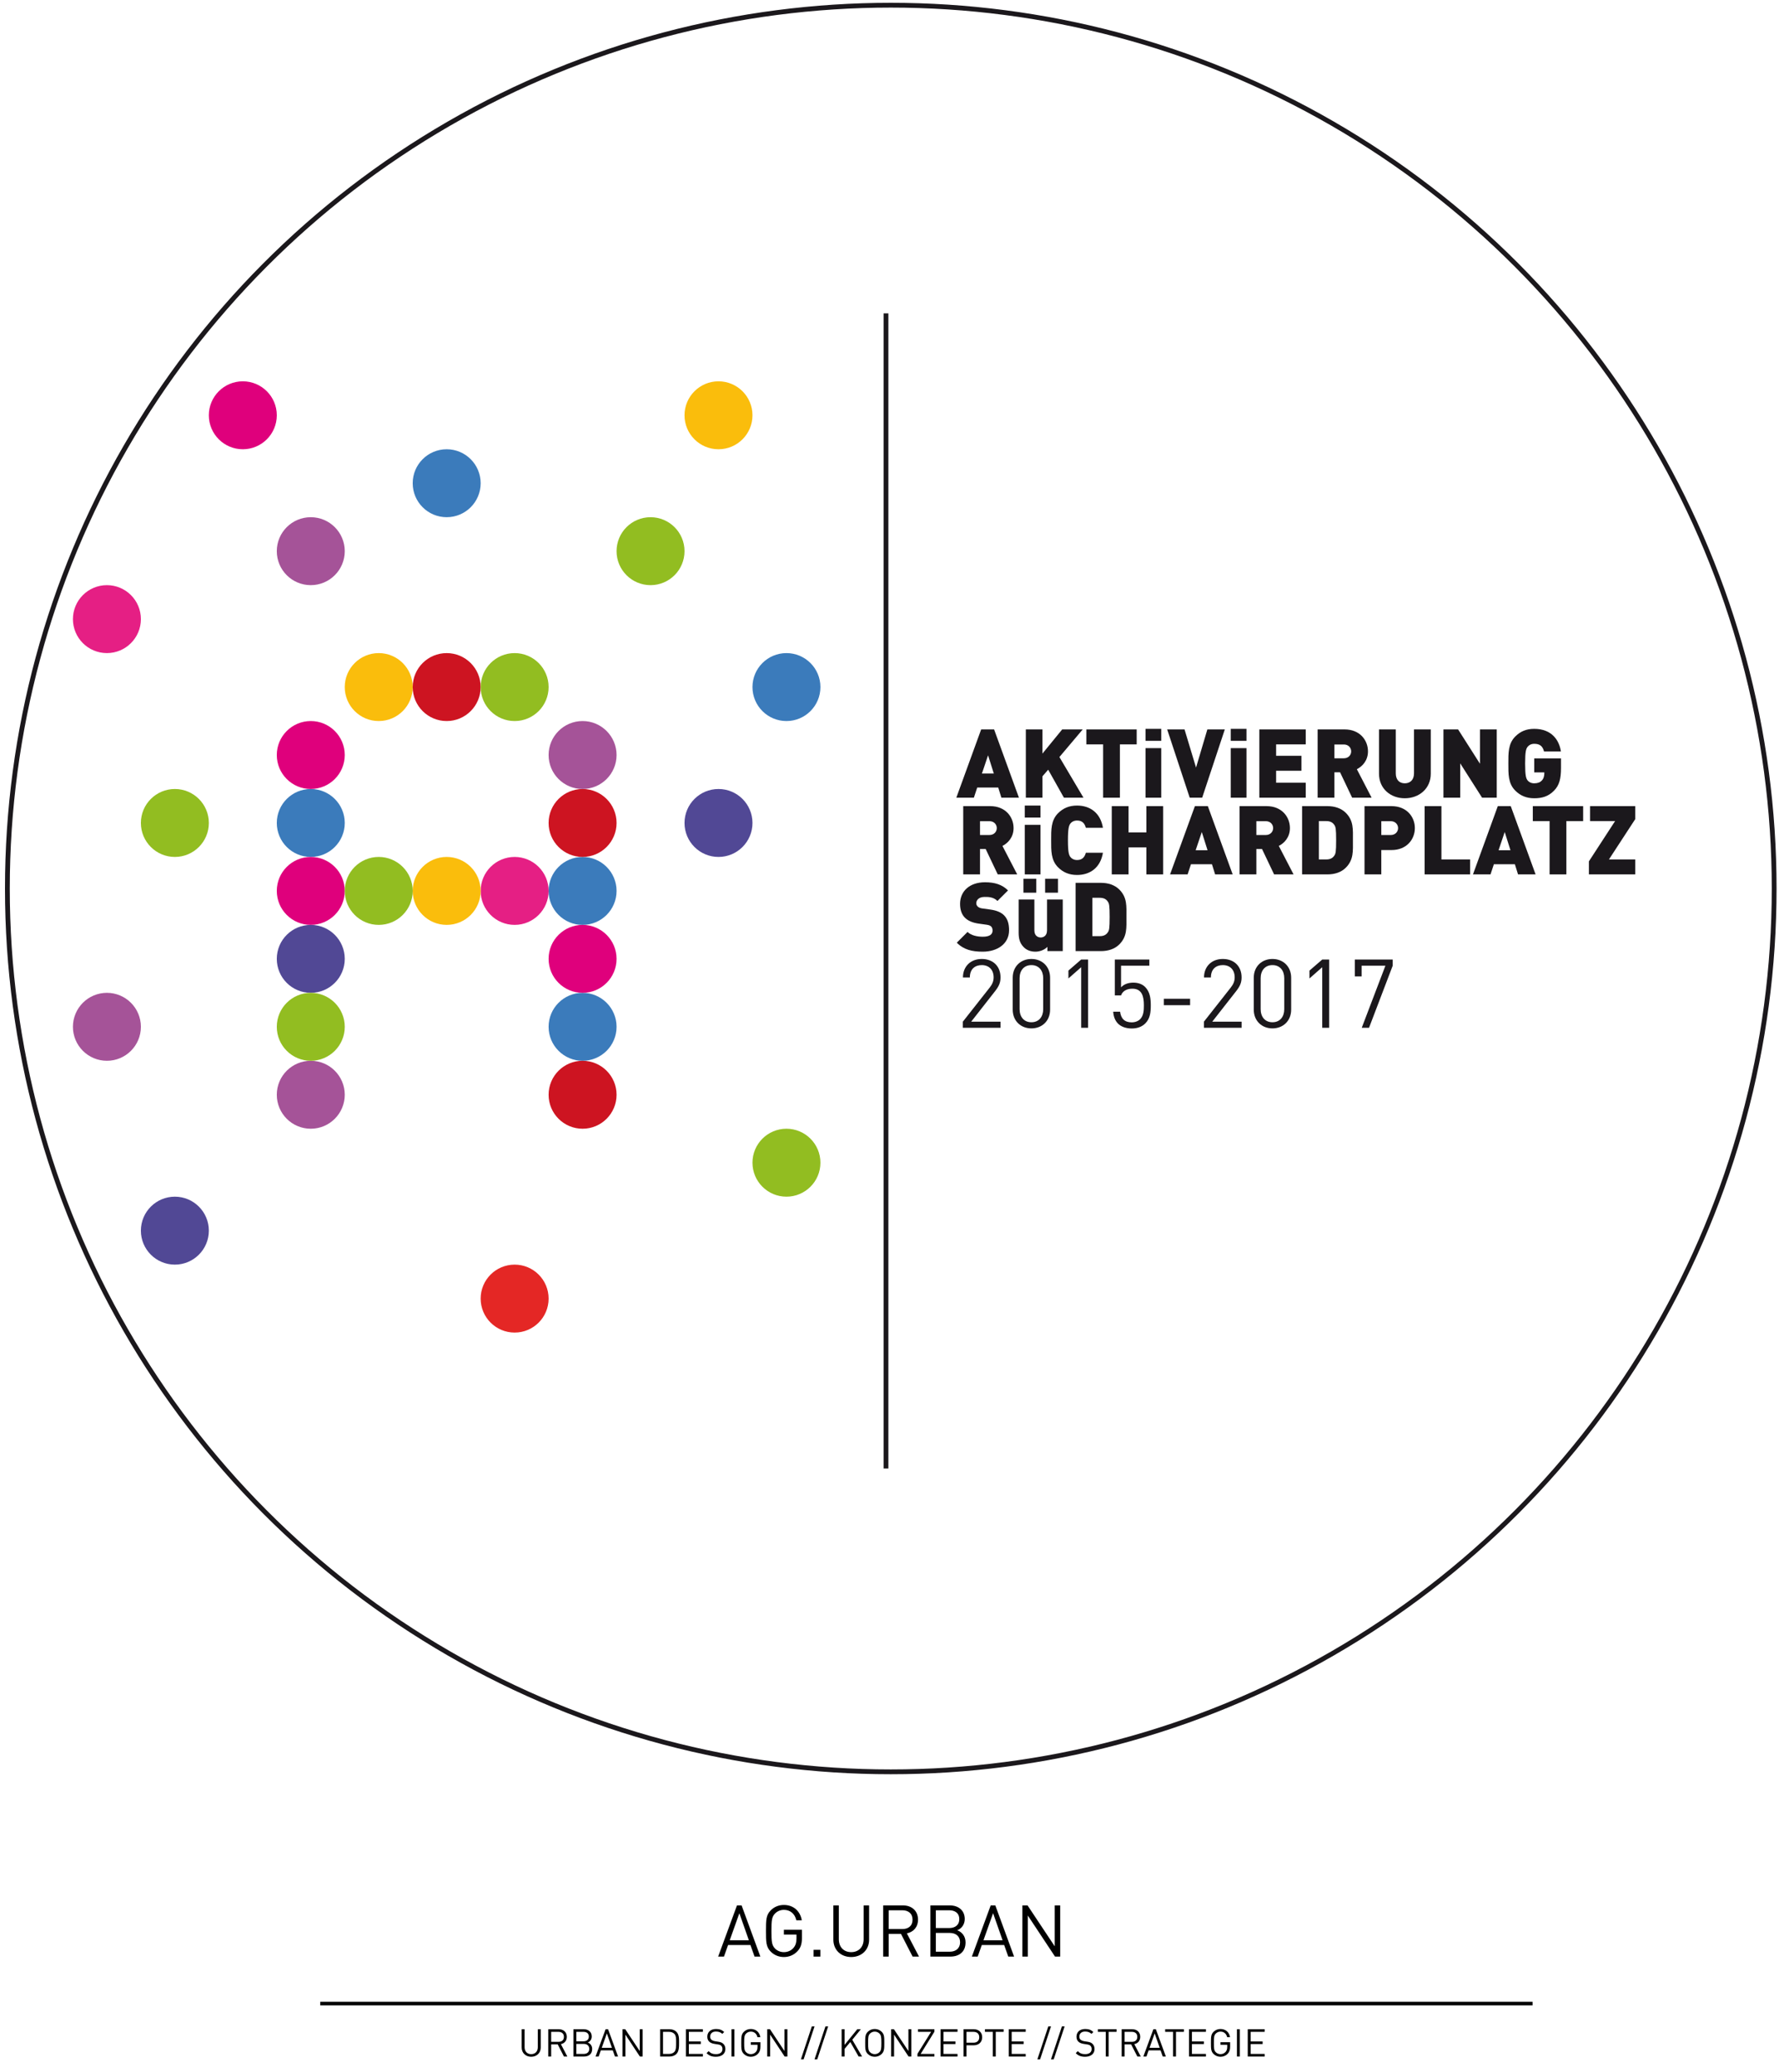 <?xml version="1.0" encoding="utf-8"?>
<!-- Generator: Adobe Illustrator 15.1.0, SVG Export Plug-In . SVG Version: 6.00 Build 0)  -->
<!DOCTYPE svg PUBLIC "-//W3C//DTD SVG 1.1//EN" "http://www.w3.org/Graphics/SVG/1.1/DTD/svg11.dtd">
<svg version="1.1" id="Ebene_1" xmlns="http://www.w3.org/2000/svg" xmlns:xlink="http://www.w3.org/1999/xlink" x="0px" y="0px"
	 width="703.5px" height="819.5px" viewBox="0 0 703.5 819.5" enable-background="new 0 0 703.5 819.5" xml:space="preserve">
<g>
	<defs>
		<rect id="SVGID_1_" x="1.969" y="1.109" width="700.566" height="700.565"/>
	</defs>
	<clipPath id="SVGID_2_">
		<use xlink:href="#SVGID_1_"  overflow="visible"/>
	</clipPath>
	<circle clip-path="url(#SVGID_2_)" fill="none" stroke="#1B181C" stroke-width="1.896" cx="352.252" cy="351.392" r="349.335"/>
</g>
<g>
	<path fill="#1B181C" d="M395.996,315.473l-1.251-4.02h-8.304l-1.327,4.02h-6.939l9.82-26.998h5.119l9.821,26.998H395.996z
		 M390.726,298.713l-2.427,7.205h4.702L390.726,298.713z"/>
	<path fill="#1B181C" d="M420.72,315.473l-6.218-11.072l-2.275,2.617v8.456h-6.56v-26.998h6.56v9.555l7.811-9.555h8.115
		l-9.215,10.92l9.518,16.077H420.72z"/>
	<path fill="#1B181C" d="M442.864,294.391v21.083h-6.636v-21.083h-6.636v-5.915H449.5v5.915H442.864z"/>
	<path fill="#1B181C" d="M452.988,292.988v-4.74h6.219v4.74H452.988z M452.988,315.473V295.87h6.219v19.604H452.988z"/>
	<path fill="#1B181C" d="M475.398,315.473h-4.929l-8.911-26.998h6.863l4.55,15.091l4.475-15.091h6.901L475.398,315.473z"/>
	<path fill="#1B181C" d="M486.698,292.988v-4.74h6.219v4.74H486.698z M486.698,315.473V295.87h6.219v19.604H486.698z"/>
	<path fill="#1B181C" d="M497.999,315.473v-26.998h18.352v5.915h-11.716v4.512h10.01v5.916h-10.01v4.74h11.716v5.915H497.999z"/>
	<path fill="#1B181C" d="M534.703,315.473l-4.778-10.048h-2.236v10.048h-6.636v-26.998h10.692c5.991,0,9.214,4.247,9.214,8.683
		c0,3.678-2.274,5.991-4.398,7.053l5.84,11.262H534.703z M531.442,294.429h-3.754v5.46h3.754c1.819,0,2.881-1.327,2.881-2.73
		S533.262,294.429,531.442,294.429z"/>
	<path fill="#1B181C" d="M555.521,315.701c-5.611,0-10.199-3.792-10.199-9.707v-17.518h6.636v17.366
		c0,2.503,1.364,3.944,3.563,3.944s3.641-1.441,3.641-3.944v-17.366h6.636v17.518C565.797,311.909,561.133,315.701,555.521,315.701z
		"/>
	<path fill="#1B181C" d="M586.083,315.473l-8.645-13.575v13.575h-6.636v-26.998h5.801l8.646,13.575v-13.575h6.636v26.998H586.083z"
		/>
	<path fill="#1B181C" d="M614.561,312.667c-2.313,2.389-4.892,3.034-7.85,3.034c-3.147,0-5.536-1.062-7.508-3.034
		c-2.844-2.844-2.729-6.635-2.729-10.693c0-4.057-0.114-7.849,2.729-10.693c1.972-1.972,4.247-3.033,7.508-3.033
		c6.939,0,9.896,4.512,10.541,8.949h-6.673c-0.531-2.048-1.593-3.034-3.868-3.034c-1.213,0-2.123,0.531-2.616,1.176
		c-0.606,0.796-0.985,1.706-0.985,6.635c0,4.93,0.379,5.877,0.985,6.674c0.493,0.645,1.403,1.138,2.616,1.138
		c1.403,0,2.352-0.417,2.958-1.062c0.758-0.758,1.023-1.858,1.023-2.882v-0.379h-3.981v-5.536h10.579v3.754
		C617.29,308.041,616.607,310.582,614.561,312.667z"/>
</g>
<g>
	<path fill="#1B181C" d="M394.556,345.809l-4.778-10.048h-2.236v10.048h-6.636v-26.998h10.692c5.991,0,9.214,4.247,9.214,8.683
		c0,3.678-2.274,5.991-4.398,7.053l5.84,11.262H394.556z M391.295,324.765h-3.754v5.46h3.754c1.819,0,2.881-1.327,2.881-2.73
		S393.114,324.765,391.295,324.765z"/>
	<path fill="#1B181C" d="M405.248,323.324v-4.74h6.219v4.74H405.248z M405.248,345.809v-19.604h6.219v19.604H405.248z"/>
	<path fill="#1B181C" d="M425.914,346.037c-3.147,0-5.536-1.062-7.508-3.034c-2.844-2.844-2.729-6.635-2.729-10.693
		c0-4.057-0.114-7.849,2.729-10.693c1.972-1.972,4.36-3.033,7.508-3.033c5.119,0,9.252,2.844,10.238,8.797h-6.75
		c-0.417-1.517-1.251-2.882-3.45-2.882c-1.214,0-2.123,0.493-2.616,1.138c-0.606,0.796-1.023,1.744-1.023,6.673
		c0,4.93,0.417,5.877,1.023,6.674c0.493,0.645,1.402,1.138,2.616,1.138c2.199,0,3.033-1.365,3.45-2.882h6.75
		C435.166,343.193,431.033,346.037,425.914,346.037z"/>
	<path fill="#1B181C" d="M453.33,345.809v-10.693h-7.053v10.693h-6.636v-26.998h6.636v10.39h7.053v-10.39h6.635v26.998H453.33z"/>
	<path fill="#1B181C" d="M480.517,345.809l-1.251-4.02h-8.304l-1.327,4.02h-6.939l9.82-26.998h5.119l9.821,26.998H480.517z
		 M475.246,329.049l-2.427,7.205h4.702L475.246,329.049z"/>
	<path fill="#1B181C" d="M503.838,345.809l-4.778-10.048h-2.236v10.048h-6.636v-26.998h10.692c5.991,0,9.214,4.247,9.214,8.683
		c0,3.678-2.274,5.991-4.398,7.053l5.84,11.262H503.838z M500.577,324.765h-3.754v5.46h3.754c1.819,0,2.881-1.327,2.881-2.73
		S502.396,324.765,500.577,324.765z"/>
	<path fill="#1B181C" d="M532.2,343.155c-1.857,1.858-4.474,2.654-7.28,2.654h-10.01v-26.998h10.01c2.807,0,5.423,0.796,7.28,2.654
		c3.147,3.147,2.807,6.598,2.807,10.844C535.007,336.557,535.348,340.008,532.2,343.155z M527.65,326.243
		c-0.606-0.91-1.517-1.517-3.186-1.517h-2.919v15.167h2.919c1.669,0,2.579-0.607,3.186-1.517c0.53-0.758,0.721-1.479,0.721-6.067
		C528.371,327.76,528.181,327.002,527.65,326.243z"/>
	<path fill="#1B181C" d="M550.288,336.178h-4.057v9.631h-6.636v-26.998h10.692c5.991,0,9.214,4.247,9.214,8.683
		S556.279,336.178,550.288,336.178z M549.985,324.765h-3.754v5.46h3.754c1.819,0,2.881-1.327,2.881-2.73
		S551.805,324.765,549.985,324.765z"/>
	<path fill="#1B181C" d="M563.371,345.809v-26.998h6.636v21.083h11.337v5.915H563.371z"/>
	<path fill="#1B181C" d="M600.303,345.809l-1.251-4.02h-8.304l-1.327,4.02h-6.939l9.82-26.998h5.119l9.821,26.998H600.303z
		 M595.032,329.049l-2.427,7.205h4.702L595.032,329.049z"/>
	<path fill="#1B181C" d="M619.415,324.727v21.083h-6.636v-21.083h-6.636v-5.915h19.907v5.915H619.415z"/>
	<path fill="#1B181C" d="M628.325,345.809v-5.157l10.352-15.926h-9.896v-5.915h17.859v5.157l-10.39,15.926h10.39v5.915H628.325z"/>
</g>
<g>
	<path fill="#1B181C" d="M388.603,376.372c-4.134,0-7.508-0.758-10.238-3.564l4.247-4.247c1.403,1.403,3.867,1.896,6.029,1.896
		c2.616,0,3.867-0.873,3.867-2.427c0-0.645-0.151-1.176-0.531-1.593c-0.341-0.341-0.909-0.607-1.781-0.72l-3.262-0.455
		c-2.389-0.341-4.209-1.138-5.422-2.389c-1.251-1.289-1.858-3.109-1.858-5.422c0-4.929,3.716-8.531,9.859-8.531
		c3.867,0,6.787,0.91,9.1,3.223l-4.171,4.171c-1.706-1.707-3.943-1.593-5.119-1.593c-2.313,0-3.261,1.327-3.261,2.503
		c0,0.341,0.114,0.834,0.531,1.251c0.341,0.341,0.91,0.683,1.857,0.796l3.262,0.455c2.427,0.341,4.171,1.1,5.309,2.237
		c1.44,1.403,2.009,3.413,2.009,5.915C399.029,373.376,394.29,376.372,388.603,376.372z"/>
	<path fill="#1B181C" d="M414.197,376.144v-1.668c-1.252,1.251-3.109,1.896-4.74,1.896c-1.934,0-3.488-0.645-4.588-1.744
		c-1.744-1.744-2.048-3.678-2.048-5.839v-13.044h6.219v12.209c0,2.351,1.668,2.806,2.503,2.806c0.834,0,2.502-0.455,2.502-2.806
		v-12.209h6.219v20.4H414.197z M404.718,353.052v-5.498h5.081v5.498H404.718z M413.287,353.052v-5.498h5.081v5.498H413.287z"/>
	<path fill="#1B181C" d="M442.636,373.49c-1.857,1.858-4.474,2.654-7.28,2.654h-10.01v-26.998h10.01c2.807,0,5.423,0.796,7.28,2.654
		c3.147,3.147,2.807,6.598,2.807,10.844C445.442,366.892,445.783,370.343,442.636,373.49z M438.086,356.578
		c-0.606-0.91-1.517-1.517-3.186-1.517h-2.919v15.167h2.919c1.669,0,2.579-0.607,3.186-1.517c0.53-0.758,0.721-1.479,0.721-6.067
		C438.807,358.095,438.616,357.337,438.086,356.578z"/>
</g>
<g>
	<path fill="#1B181C" d="M380.753,406.48v-2.427l10.655-13.537c1.023-1.327,1.517-2.502,1.517-3.981
		c0-2.919-1.744-4.854-4.702-4.854c-2.502,0-4.701,1.403-4.701,4.892h-2.73c0-4.247,2.92-7.318,7.432-7.318
		c4.437,0,7.433,2.844,7.433,7.28c0,2.162-0.683,3.564-2.161,5.461l-9.442,12.058h11.604v2.427H380.753z"/>
	<path fill="#1B181C" d="M407.864,406.708c-4.209,0-7.394-2.958-7.394-7.432v-12.589c0-4.475,3.185-7.432,7.394-7.432
		s7.395,2.958,7.395,7.432v12.589C415.259,403.75,412.073,406.708,407.864,406.708z M412.528,386.839
		c0-2.958-1.668-5.157-4.664-5.157c-2.995,0-4.664,2.199-4.664,5.157v12.285c0,2.958,1.669,5.157,4.664,5.157
		c2.996,0,4.664-2.199,4.664-5.157V386.839z"/>
	<path fill="#1B181C" d="M427.545,406.48v-23.964l-5.043,4.437v-3.109l5.043-4.361h2.729v26.998H427.545z"/>
	<path fill="#1B181C" d="M452.911,404.736c-1.251,1.251-2.995,2.01-5.384,2.01c-2.352,0-4.247-0.759-5.423-1.934
		c-1.175-1.214-1.744-2.769-1.896-4.702h2.73c0.341,2.692,1.744,4.209,4.588,4.209c1.327,0,2.54-0.455,3.337-1.252
		c1.402-1.402,1.479-3.563,1.479-5.498c0-3.299-0.645-6.56-4.55-6.56c-2.352,0-3.944,1.062-4.475,2.654h-2.465v-14.181h13.65v2.426
		h-11.186v8.57c1.062-1.176,2.73-1.858,4.854-1.858c2.01,0,3.603,0.645,4.664,1.706c1.972,1.972,2.237,4.702,2.237,7.242
		C455.073,400.262,454.846,402.803,452.911,404.736z"/>
	<path fill="#1B181C" d="M460.23,397.532v-2.541h10.39v2.541H460.23z"/>
	<path fill="#1B181C" d="M476.08,406.48v-2.427l10.655-13.537c1.023-1.327,1.517-2.502,1.517-3.981c0-2.919-1.744-4.854-4.702-4.854
		c-2.502,0-4.701,1.403-4.701,4.892h-2.73c0-4.247,2.92-7.318,7.432-7.318c4.437,0,7.433,2.844,7.433,7.28
		c0,2.162-0.683,3.564-2.161,5.461l-9.442,12.058h11.604v2.427H476.08z"/>
	<path fill="#1B181C" d="M503.191,406.708c-4.209,0-7.394-2.958-7.394-7.432v-12.589c0-4.475,3.185-7.432,7.394-7.432
		s7.395,2.958,7.395,7.432v12.589C510.586,403.75,507.4,406.708,503.191,406.708z M507.855,386.839c0-2.958-1.668-5.157-4.664-5.157
		c-2.995,0-4.664,2.199-4.664,5.157v12.285c0,2.958,1.669,5.157,4.664,5.157c2.996,0,4.664-2.199,4.664-5.157V386.839z"/>
	<path fill="#1B181C" d="M522.872,406.48v-23.964l-5.043,4.437v-3.109l5.043-4.361h2.729v26.998H522.872z"/>
	<path fill="#1B181C" d="M541.375,406.48h-2.881l9.365-24.571h-9.403v4.247h-2.692v-6.673h14.978v2.426L541.375,406.48z"/>
</g>
<line fill="none" stroke="#1B181C" stroke-width="1.896" x1="350.356" y1="123.929" x2="350.356" y2="580.752"/>
<g>
	<defs>
		<rect id="SVGID_3_" x="1.969" y="1.109" width="700.566" height="700.565"/>
	</defs>
	<clipPath id="SVGID_4_">
		<use xlink:href="#SVGID_3_"  overflow="visible"/>
	</clipPath>
	<path clip-path="url(#SVGID_4_)" fill="#3B7BBB" d="M122.893,338.904c7.421,0,13.437-6.016,13.437-13.437
		c0-7.419-6.016-13.435-13.437-13.435c-7.42,0-13.437,6.016-13.437,13.435C109.456,332.888,115.472,338.904,122.893,338.904"/>
	<path clip-path="url(#SVGID_4_)" fill="#3B7BBB" d="M230.38,419.52c7.421,0,13.438-6.016,13.438-13.438
		c0-7.419-6.017-13.435-13.438-13.435c-7.42,0-13.437,6.016-13.437,13.435C216.943,413.504,222.96,419.52,230.38,419.52"/>
	<path clip-path="url(#SVGID_4_)" fill="#3B7BBB" d="M230.38,365.777c7.421,0,13.438-6.016,13.438-13.437
		c0-7.419-6.017-13.435-13.438-13.435c-7.42,0-13.437,6.016-13.437,13.435C216.943,359.761,222.96,365.777,230.38,365.777"/>
	<path clip-path="url(#SVGID_4_)" fill="#DF007C" d="M122.893,312.032c7.421,0,13.437-6.016,13.437-13.437
		c0-7.419-6.016-13.435-13.437-13.435c-7.42,0-13.437,6.016-13.437,13.435C109.456,306.017,115.472,312.032,122.893,312.032"/>
	<path clip-path="url(#SVGID_4_)" fill="#A55398" d="M122.893,231.417c7.421,0,13.437-6.016,13.437-13.437
		c0-7.419-6.016-13.435-13.437-13.435c-7.42,0-13.437,6.016-13.437,13.435C109.456,225.401,115.472,231.417,122.893,231.417"/>
	<path clip-path="url(#SVGID_4_)" fill="#3B7BBB" d="M176.637,204.544c7.421,0,13.437-6.016,13.437-13.437
		c0-7.419-6.016-13.435-13.437-13.435s-13.437,6.016-13.437,13.435C163.2,198.528,169.216,204.544,176.637,204.544"/>
	<path clip-path="url(#SVGID_4_)" fill="#E51F84" d="M42.277,258.288c7.421,0,13.437-6.016,13.437-13.437
		c0-7.419-6.016-13.435-13.437-13.435s-13.437,6.016-13.437,13.435C28.84,252.272,34.856,258.288,42.277,258.288"/>
	<path clip-path="url(#SVGID_4_)" fill="#A55398" d="M42.277,419.52c7.421,0,13.437-6.016,13.437-13.438
		c0-7.419-6.016-13.435-13.437-13.435s-13.437,6.016-13.437,13.435C28.84,413.504,34.856,419.52,42.277,419.52"/>
	<path clip-path="url(#SVGID_4_)" fill="#514895" d="M69.149,500.137c7.421,0,13.437-6.018,13.437-13.437
		s-6.016-13.437-13.437-13.437s-13.437,6.018-13.437,13.437S61.728,500.137,69.149,500.137"/>
	<path clip-path="url(#SVGID_4_)" fill="#E42725" d="M203.509,527.008c7.421,0,13.437-6.016,13.437-13.437
		c0-7.419-6.016-13.435-13.437-13.435s-13.437,6.016-13.437,13.435C190.072,520.992,196.088,527.008,203.509,527.008"/>
	<path clip-path="url(#SVGID_4_)" fill="#92BD21" d="M310.996,473.264c7.421,0,13.437-6.016,13.437-13.437
		c0-7.419-6.016-13.435-13.437-13.435s-13.437,6.016-13.437,13.435C297.56,467.248,303.575,473.264,310.996,473.264"/>
	<path clip-path="url(#SVGID_4_)" fill="#514895" d="M284.124,338.904c7.421,0,13.437-6.016,13.437-13.437
		c0-7.419-6.016-13.435-13.437-13.435s-13.437,6.016-13.437,13.435C270.688,332.888,276.703,338.904,284.124,338.904"/>
	<path clip-path="url(#SVGID_4_)" fill="#3B7BBB" d="M310.996,285.161c7.421,0,13.437-6.018,13.437-13.438
		c0-7.417-6.016-13.435-13.437-13.435s-13.437,6.018-13.437,13.435C297.56,279.144,303.575,285.161,310.996,285.161"/>
	<path clip-path="url(#SVGID_4_)" fill="#DF007C" d="M96.021,177.673c7.421,0,13.437-6.016,13.437-13.437
		c0-7.419-6.016-13.435-13.437-13.435s-13.437,6.016-13.437,13.435C82.584,171.657,88.6,177.673,96.021,177.673"/>
	<path clip-path="url(#SVGID_4_)" fill="#92BD21" d="M257.252,231.417c7.421,0,13.438-6.016,13.438-13.437
		c0-7.419-6.017-13.435-13.438-13.435c-7.42,0-13.437,6.016-13.437,13.435C243.815,225.401,249.832,231.417,257.252,231.417"/>
	<path clip-path="url(#SVGID_4_)" fill="#FABD0C" d="M284.124,177.673c7.421,0,13.437-6.016,13.437-13.437
		c0-7.419-6.016-13.435-13.437-13.435s-13.437,6.016-13.437,13.435C270.688,171.657,276.703,177.673,284.124,177.673"/>
	<path clip-path="url(#SVGID_4_)" fill="#92BD21" d="M69.149,338.904c7.421,0,13.437-6.016,13.437-13.437
		c0-7.419-6.016-13.435-13.437-13.435s-13.437,6.016-13.437,13.435C55.712,332.888,61.728,338.904,69.149,338.904"/>
	<path clip-path="url(#SVGID_4_)" fill="#E51F84" d="M203.509,365.777c7.421,0,13.437-6.016,13.437-13.437
		c0-7.419-6.016-13.435-13.437-13.435s-13.437,6.016-13.437,13.435C190.072,359.761,196.088,365.777,203.509,365.777"/>
	<path clip-path="url(#SVGID_4_)" fill="#DF007C" d="M230.38,392.647c7.421,0,13.438-6.016,13.438-13.436
		c0-7.419-6.017-13.435-13.438-13.435c-7.42,0-13.437,6.015-13.437,13.435C216.943,386.632,222.96,392.647,230.38,392.647"/>
	<path clip-path="url(#SVGID_4_)" fill="#DF007C" d="M122.893,365.777c7.421,0,13.437-6.016,13.437-13.437
		c0-7.419-6.016-13.435-13.437-13.435c-7.42,0-13.437,6.016-13.437,13.435C109.456,359.761,115.472,365.777,122.893,365.777"/>
	<path clip-path="url(#SVGID_4_)" fill="#FABD0C" d="M149.765,285.161c7.421,0,13.438-6.018,13.438-13.438
		c0-7.417-6.017-13.435-13.438-13.435s-13.437,6.018-13.437,13.435C136.328,279.144,142.344,285.161,149.765,285.161"/>
	<path clip-path="url(#SVGID_4_)" fill="#FABD0C" d="M176.637,365.777c7.421,0,13.437-6.016,13.437-13.437
		c0-7.419-6.016-13.435-13.437-13.435S163.2,344.921,163.2,352.34C163.2,359.761,169.216,365.777,176.637,365.777"/>
	<path clip-path="url(#SVGID_4_)" fill="#CD1421" d="M176.637,285.161c7.421,0,13.437-6.018,13.437-13.438
		c0-7.417-6.016-13.435-13.437-13.435s-13.437,6.018-13.437,13.435C163.2,279.144,169.216,285.161,176.637,285.161"/>
	<path clip-path="url(#SVGID_4_)" fill="#CD1421" d="M230.38,446.393c7.421,0,13.438-6.016,13.438-13.438
		c0-7.419-6.017-13.435-13.438-13.435c-7.42,0-13.437,6.016-13.437,13.435C216.943,440.377,222.96,446.393,230.38,446.393"/>
	<path clip-path="url(#SVGID_4_)" fill="#514895" d="M122.893,392.647c7.421,0,13.437-6.016,13.437-13.436
		c0-7.419-6.016-13.435-13.437-13.435c-7.42,0-13.437,6.015-13.437,13.435C109.456,386.632,115.472,392.647,122.893,392.647"/>
	<path clip-path="url(#SVGID_4_)" fill="#CD1421" d="M230.38,338.904c7.421,0,13.438-6.016,13.438-13.437
		c0-7.419-6.017-13.435-13.438-13.435c-7.42,0-13.437,6.016-13.437,13.435C216.943,332.888,222.96,338.904,230.38,338.904"/>
	<path clip-path="url(#SVGID_4_)" fill="#A55398" d="M122.893,446.393c7.421,0,13.437-6.016,13.437-13.438
		c0-7.419-6.016-13.435-13.437-13.435c-7.42,0-13.437,6.016-13.437,13.435C109.456,440.377,115.472,446.393,122.893,446.393"/>
	<path clip-path="url(#SVGID_4_)" fill="#92BD21" d="M203.509,285.161c7.421,0,13.437-6.018,13.437-13.438
		c0-7.417-6.016-13.435-13.437-13.435s-13.437,6.018-13.437,13.435C190.072,279.144,196.088,285.161,203.509,285.161"/>
	<path clip-path="url(#SVGID_4_)" fill="#92BD21" d="M149.765,365.777c7.421,0,13.438-6.016,13.438-13.437
		c0-7.419-6.017-13.435-13.438-13.435s-13.437,6.016-13.437,13.435C136.328,359.761,142.344,365.777,149.765,365.777"/>
	<path clip-path="url(#SVGID_4_)" fill="#92BD21" d="M122.893,419.52c7.421,0,13.437-6.016,13.437-13.438
		c0-7.419-6.016-13.435-13.437-13.435c-7.42,0-13.437,6.016-13.437,13.435C109.456,413.504,115.472,419.52,122.893,419.52"/>
	<path clip-path="url(#SVGID_4_)" fill="#A55398" d="M230.38,312.032c7.421,0,13.438-6.016,13.438-13.437
		c0-7.419-6.017-13.435-13.438-13.435c-7.42,0-13.437,6.016-13.437,13.435C216.943,306.017,222.96,312.032,230.38,312.032"/>
</g>
<g>
	<g>
		<path d="M298.382,773.796l-1.622-4.579h-8.845l-1.622,4.579h-2.304l7.452-20.251h1.82l7.424,20.251H298.382z M292.38,756.646
			l-3.812,10.694h7.566L292.38,756.646z"/>
		<path d="M315.388,771.635c-1.422,1.535-3.328,2.332-5.404,2.332c-1.991,0-3.811-0.74-5.176-2.105
			c-1.906-1.905-1.906-3.896-1.906-8.191c0-4.294,0-6.285,1.906-8.191c1.365-1.365,3.157-2.104,5.176-2.104
			c3.868,0,6.485,2.503,7.083,6.059h-2.162c-0.568-2.56-2.389-4.124-4.92-4.124c-1.336,0-2.617,0.54-3.499,1.45
			c-1.28,1.309-1.422,2.674-1.422,6.911c0,4.238,0.142,5.632,1.422,6.94c0.882,0.91,2.162,1.422,3.499,1.422
			c1.479,0,2.901-0.597,3.84-1.734c0.825-0.996,1.138-2.105,1.138-3.669v-1.536h-4.978v-1.906h7.139v3.214
			C317.123,768.733,316.64,770.298,315.388,771.635z"/>
		<path d="M321.729,773.796v-2.674h2.674v2.674H321.729z"/>
		<path d="M336.603,773.967c-4.096,0-7.054-2.816-7.054-6.854v-13.567h2.162v13.396c0,3.071,1.934,5.091,4.892,5.091
			s4.92-2.02,4.92-5.091v-13.396h2.162v13.567C343.686,771.15,340.699,773.967,336.603,773.967z"/>
		<path d="M360.891,773.796l-4.607-8.987h-4.864v8.987h-2.162v-20.251h7.765c3.527,0,6.002,2.133,6.002,5.632
			c0,2.958-1.792,4.892-4.409,5.433l4.807,9.187H360.891z M356.823,755.479h-5.404v7.424h5.404c2.361,0,4.039-1.223,4.039-3.697
			S359.185,755.479,356.823,755.479z"/>
		<path d="M375.792,773.796h-7.878v-20.251h7.622c3.527,0,5.974,2.02,5.974,5.404c0,2.133-1.28,3.811-2.987,4.437
			c1.935,0.711,3.3,2.39,3.3,4.807C381.822,771.861,379.376,773.796,375.792,773.796z M375.366,755.479h-5.291v7.025h5.291
			c2.246,0,3.981-1.109,3.981-3.526C379.348,756.56,377.612,755.479,375.366,755.479z M375.594,764.438h-5.519v7.423h5.519
			c2.503,0,4.067-1.45,4.067-3.726S378.097,764.438,375.594,764.438z"/>
		<path d="M398.715,773.796l-1.621-4.579h-8.846l-1.621,4.579h-2.304l7.451-20.251h1.82l7.424,20.251H398.715z M392.713,756.646
			l-3.811,10.694h7.565L392.713,756.646z"/>
		<path d="M417.201,773.796l-10.752-16.24v16.24h-2.161v-20.251h2.048l10.751,16.184v-16.184h2.162v20.251H417.201z"/>
	</g>
	<g>
		<path d="M210.057,813.41c-2.184,0-3.761-1.501-3.761-3.655v-7.234h1.153v7.144c0,1.638,1.031,2.715,2.608,2.715
			c1.578,0,2.624-1.077,2.624-2.715v-7.144h1.153v7.234C213.833,811.909,212.241,813.41,210.057,813.41z"/>
		<path d="M223.01,813.319l-2.457-4.793h-2.594v4.793h-1.153v-10.799h4.141c1.88,0,3.2,1.138,3.2,3.003
			c0,1.577-0.956,2.608-2.351,2.896l2.563,4.899H223.01z M220.841,803.552h-2.882v3.959h2.882c1.259,0,2.154-0.652,2.154-1.973
			C222.995,804.219,222.1,803.552,220.841,803.552z"/>
		<path d="M230.958,813.319h-4.202v-10.799h4.065c1.881,0,3.185,1.076,3.185,2.882c0,1.138-0.682,2.032-1.592,2.366
			c1.031,0.379,1.759,1.273,1.759,2.563C234.173,812.288,232.869,813.319,230.958,813.319z M230.73,803.552h-2.821v3.746h2.821
			c1.198,0,2.124-0.592,2.124-1.881S231.929,803.552,230.73,803.552z M230.852,808.329h-2.942v3.959h2.942
			c1.335,0,2.169-0.773,2.169-1.987C233.021,809.088,232.187,808.329,230.852,808.329z"/>
		<path d="M243.183,813.319l-0.864-2.442h-4.717l-0.864,2.442h-1.229l3.974-10.799h0.971l3.958,10.799H243.183z M239.982,804.174
			l-2.032,5.702h4.034L239.982,804.174z"/>
		<path d="M253.042,813.319l-5.733-8.66v8.66h-1.153v-10.799h1.092l5.733,8.63v-8.63h1.152v10.799H253.042z"/>
		<path d="M267.466,812.318c-0.652,0.652-1.608,1.001-2.73,1.001h-3.701v-10.799h3.701c1.122,0,2.078,0.349,2.73,1.001
			c1.123,1.122,1.062,2.775,1.062,4.277C268.527,809.3,268.588,811.196,267.466,812.318z M266.662,804.34
			c-0.562-0.576-1.29-0.788-2.124-0.788h-2.351v8.736h2.351c0.834,0,1.562-0.213,2.124-0.789c0.743-0.773,0.713-2.381,0.713-3.7
			C267.375,806.479,267.405,805.114,266.662,804.34z"/>
		<path d="M271.243,813.319v-10.799h6.704v1.031h-5.551v3.807h4.732v1.031h-4.732v3.898h5.551v1.031H271.243z"/>
		<path d="M283.119,813.41c-1.623,0-2.685-0.409-3.701-1.426l0.789-0.788c0.895,0.895,1.729,1.183,2.942,1.183
			c1.578,0,2.548-0.743,2.548-2.002c0-0.562-0.167-1.047-0.516-1.35c-0.349-0.304-0.622-0.395-1.41-0.516l-1.259-0.197
			c-0.849-0.137-1.517-0.41-1.987-0.819c-0.546-0.485-0.819-1.152-0.819-2.018c0-1.835,1.319-3.048,3.458-3.048
			c1.38,0,2.29,0.349,3.215,1.183l-0.743,0.743c-0.667-0.606-1.38-0.925-2.518-0.925c-1.441,0-2.275,0.804-2.275,2.002
			c0,0.53,0.151,0.955,0.485,1.243c0.333,0.288,0.895,0.501,1.456,0.592l1.183,0.182c1.017,0.152,1.517,0.364,1.972,0.759
			c0.592,0.501,0.91,1.244,0.91,2.139C286.85,812.242,285.363,813.41,283.119,813.41z"/>
		<path d="M289.262,813.319v-10.799h1.153v10.799H289.262z"/>
		<path d="M299.788,812.167c-0.758,0.818-1.774,1.243-2.882,1.243c-1.062,0-2.032-0.395-2.76-1.122
			c-1.016-1.017-1.016-2.078-1.016-4.368s0-3.353,1.016-4.368c0.728-0.729,1.684-1.122,2.76-1.122c2.063,0,3.458,1.334,3.777,3.23
			h-1.153c-0.303-1.365-1.274-2.199-2.624-2.199c-0.713,0-1.395,0.288-1.865,0.773c-0.683,0.697-0.758,1.426-0.758,3.686
			s0.076,3.003,0.758,3.701c0.47,0.484,1.152,0.758,1.865,0.758c0.789,0,1.547-0.318,2.048-0.925
			c0.44-0.531,0.606-1.123,0.606-1.957v-0.819h-2.654v-1.016h3.807v1.714C300.713,810.619,300.455,811.454,299.788,812.167z"/>
		<path d="M310.284,813.319l-5.733-8.66v8.66h-1.153v-10.799h1.092l5.733,8.63v-8.63h1.152v10.799H310.284z"/>
		<path d="M317.792,814.441h-1.077l4.323-13.044h1.077L317.792,814.441z"/>
		<path d="M323.176,814.441H322.1l4.323-13.044h1.077L323.176,814.441z"/>
		<path d="M339.542,813.319l-3.291-5.748l-2.275,2.729v3.019h-1.153v-10.799h1.153v6.203l5.036-6.203h1.411l-3.397,4.171
			l3.883,6.628H339.542z"/>
		<path d="M348.673,812.288c-0.728,0.728-1.684,1.122-2.761,1.122c-1.077,0-2.032-0.395-2.76-1.122
			c-1.016-1.017-1.016-2.078-1.016-4.368s0-3.353,1.016-4.368c0.728-0.729,1.684-1.122,2.76-1.122c1.077,0,2.033,0.394,2.761,1.122
			c1.016,1.016,1.016,2.078,1.016,4.368S349.689,811.271,348.673,812.288z M347.778,804.234c-0.47-0.485-1.153-0.773-1.866-0.773
			s-1.395,0.288-1.865,0.773c-0.683,0.697-0.759,1.426-0.759,3.686s0.076,2.988,0.759,3.686c0.47,0.485,1.152,0.773,1.865,0.773
			s1.396-0.288,1.866-0.773c0.683-0.697,0.758-1.426,0.758-3.686S348.46,804.932,347.778,804.234z"/>
		<path d="M359.29,813.319l-5.733-8.66v8.66h-1.153v-10.799h1.092l5.733,8.63v-8.63h1.152v10.799H359.29z"/>
		<path d="M362.81,813.319v-1.092l5.398-8.676h-5.187v-1.031h6.491v0.971l-5.444,8.797h5.444v1.031H362.81z"/>
		<path d="M371.94,813.319v-10.799h6.704v1.031h-5.552v3.807h4.732v1.031h-4.732v3.898h5.552v1.031H371.94z"/>
		<path d="M385.06,808.875h-2.866v4.444h-1.152v-10.799h4.019c1.973,0,3.337,1.229,3.337,3.17S387.032,808.875,385.06,808.875z
			 M384.954,803.552h-2.761v4.292h2.761c1.35,0,2.29-0.728,2.29-2.153S386.304,803.552,384.954,803.552z"/>
		<path d="M393.766,803.552v9.768h-1.153v-9.768h-3.124v-1.031h7.401v1.031H393.766z"/>
		<path d="M398.908,813.319v-10.799h6.704v1.031h-5.552v3.807h4.732v1.031h-4.732v3.898h5.552v1.031H398.908z"/>
		<path d="M411.3,814.441h-1.077l4.322-13.044h1.077L411.3,814.441z"/>
		<path d="M416.684,814.441h-1.077l4.322-13.044h1.077L416.684,814.441z"/>
		<path d="M429.105,813.41c-1.623,0-2.685-0.409-3.701-1.426l0.789-0.788c0.895,0.895,1.729,1.183,2.942,1.183
			c1.577,0,2.548-0.743,2.548-2.002c0-0.562-0.167-1.047-0.516-1.35c-0.349-0.304-0.622-0.395-1.41-0.516l-1.259-0.197
			c-0.85-0.137-1.517-0.41-1.987-0.819c-0.546-0.485-0.819-1.152-0.819-2.018c0-1.835,1.32-3.048,3.459-3.048
			c1.38,0,2.29,0.349,3.215,1.183l-0.743,0.743c-0.667-0.606-1.38-0.925-2.518-0.925c-1.441,0-2.275,0.804-2.275,2.002
			c0,0.53,0.152,0.955,0.485,1.243c0.334,0.288,0.896,0.501,1.456,0.592l1.184,0.182c1.016,0.152,1.517,0.364,1.972,0.759
			c0.591,0.501,0.91,1.244,0.91,2.139C432.837,812.242,431.351,813.41,429.105,813.41z"/>
		<path d="M438.419,803.552v9.768h-1.153v-9.768h-3.124v-1.031h7.401v1.031H438.419z"/>
		<path d="M449.764,813.319l-2.457-4.793h-2.594v4.793h-1.152v-10.799h4.141c1.881,0,3.2,1.138,3.2,3.003
			c0,1.577-0.956,2.608-2.352,2.896l2.563,4.899H449.764z M447.595,803.552h-2.882v3.959h2.882c1.259,0,2.153-0.652,2.153-1.973
			C449.748,804.219,448.854,803.552,447.595,803.552z"/>
		<path d="M459.805,813.319l-0.864-2.442h-4.717l-0.865,2.442h-1.229l3.975-10.799h0.971l3.958,10.799H459.805z M456.604,804.174
			l-2.032,5.702h4.034L456.604,804.174z"/>
		<path d="M465.038,803.552v9.768h-1.153v-9.768h-3.124v-1.031h7.401v1.031H465.038z"/>
		<path d="M470.18,813.319v-10.799h6.704v1.031h-5.552v3.807h4.732v1.031h-4.732v3.898h5.552v1.031H470.18z"/>
		<path d="M485.529,812.167c-0.759,0.818-1.775,1.243-2.882,1.243c-1.063,0-2.033-0.395-2.761-1.122
			c-1.017-1.017-1.017-2.078-1.017-4.368s0-3.353,1.017-4.368c0.728-0.729,1.684-1.122,2.761-1.122c2.063,0,3.458,1.334,3.776,3.23
			h-1.152c-0.304-1.365-1.274-2.199-2.624-2.199c-0.713,0-1.396,0.288-1.866,0.773c-0.683,0.697-0.758,1.426-0.758,3.686
			s0.075,3.003,0.758,3.701c0.471,0.484,1.153,0.758,1.866,0.758c0.788,0,1.547-0.318,2.047-0.925
			c0.44-0.531,0.607-1.123,0.607-1.957v-0.819h-2.654v-1.016h3.807v1.714C486.454,810.619,486.196,811.454,485.529,812.167z"/>
		<path d="M489.139,813.319v-10.799h1.152v10.799H489.139z"/>
		<path d="M493.416,813.319v-10.799h6.704v1.031h-5.552v3.807h4.732v1.031h-4.732v3.898h5.552v1.031H493.416z"/>
	</g>
	<line fill="none" stroke="#000000" stroke-width="1.422" x1="126.651" y1="792.378" x2="606.046" y2="792.378"/>
</g>
</svg>
